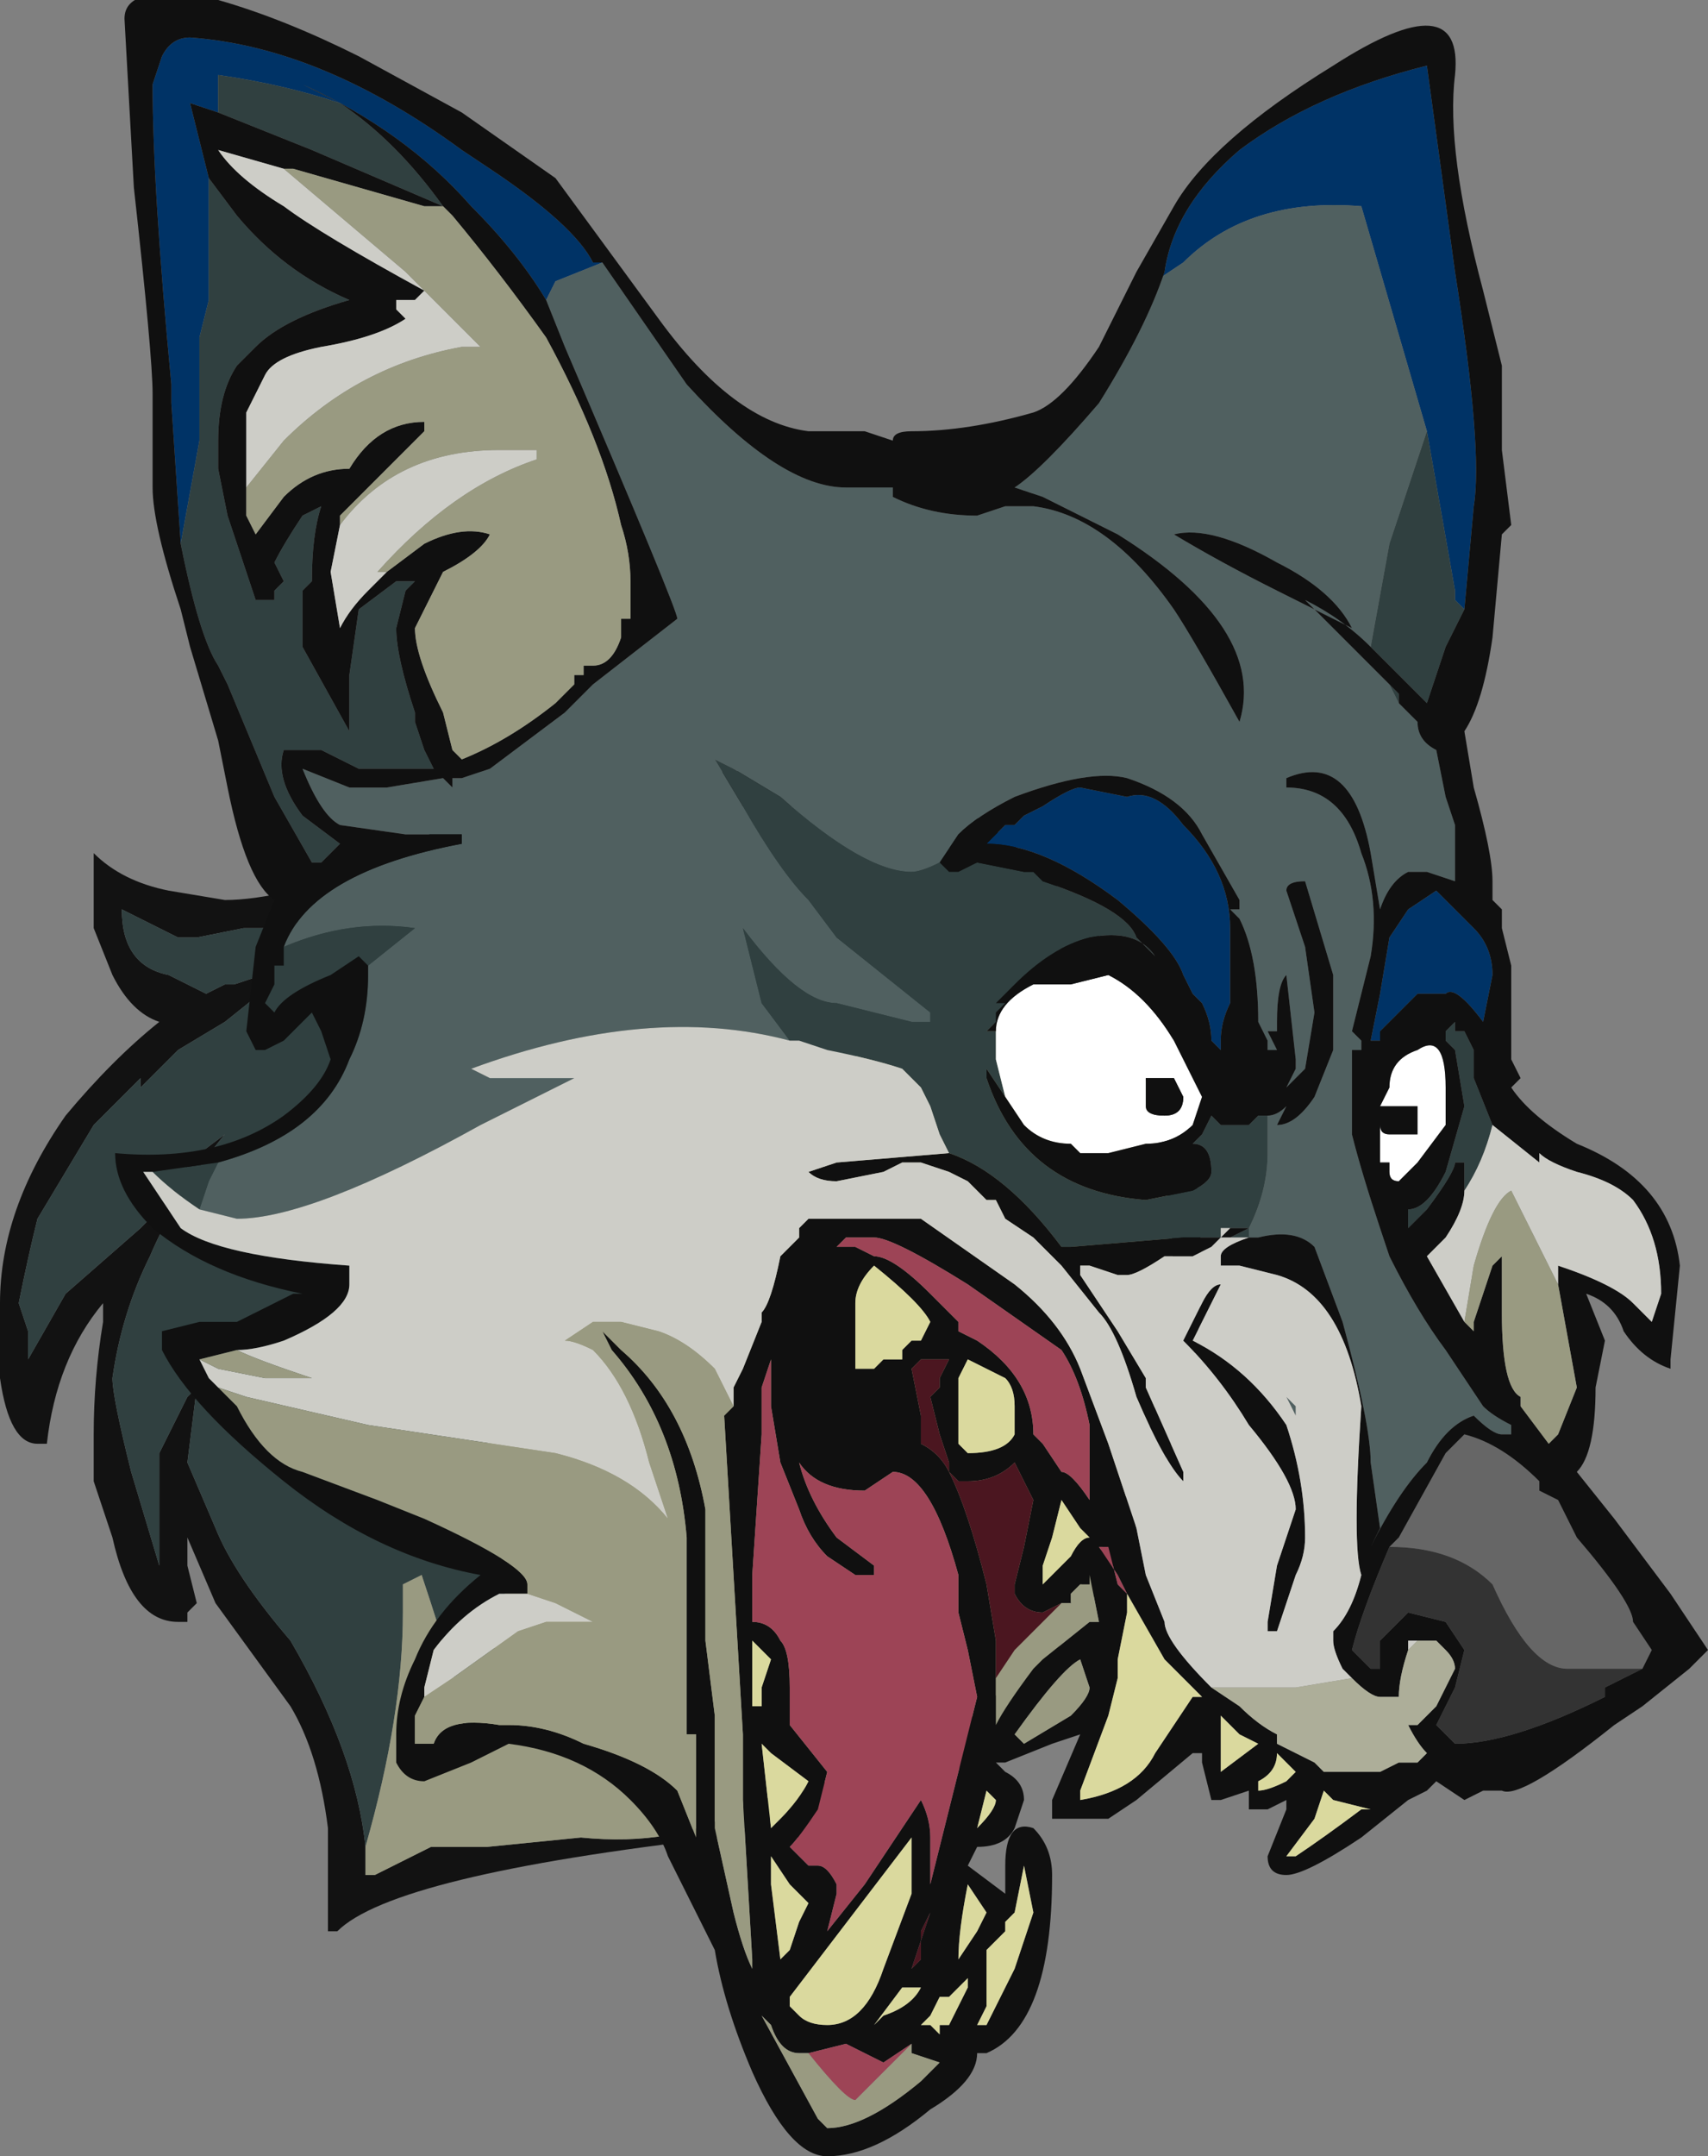 <?xml version="1.0" encoding="UTF-8" standalone="no"?>
<svg xmlns:ffdec="https://www.free-decompiler.com/flash" xmlns:xlink="http://www.w3.org/1999/xlink" ffdec:objectType="frame" height="80.5px" width="63.8px" xmlns="http://www.w3.org/2000/svg">
  <rect width="100%" height="100%" fill="#808080" stroke="none"/>
  <g transform="matrix(1.0, 0.0, 0.0, 1.0, 32.6, 32.0)">
    <use ffdec:characterId="1645" height="43.4" transform="matrix(1.0, 0.0, 0.0, 1.0, -32.6, -3.3)" width="44.8" xlink:href="#sprite0"/>
    <use ffdec:characterId="1660" height="80.5" transform="matrix(1.0, 0.0, 0.0, 1.0, -28.3, -32.0)" width="59.5" xlink:href="#sprite1"/>
  </g>
  <defs>
    <g id="sprite0" transform="matrix(1.0, 0.0, 0.0, 1.0, 26.6, 47.6)">
      <use ffdec:characterId="1644" height="6.2" transform="matrix(7.0, 0.0, 0.0, 7.0, -26.6, -47.6)" width="6.4" xlink:href="#shape0"/>
    </g>
    <g id="shape0" transform="matrix(1.0, 0.0, 0.0, 1.0, 3.8, 6.8)">
      <path d="M2.15 -5.45 L1.85 -5.85 1.75 -6.0 Q1.2 -6.6 0.3 -6.6 -0.15 -6.6 -0.5 -6.5 L-0.85 -6.4 -1.15 -6.4 -1.4 -6.25 Q-1.95 -6.0 -2.4 -5.95 L-2.5 -5.95 -2.75 -5.9 -2.85 -5.9 -3.15 -6.05 Q-3.15 -5.75 -2.9 -5.7 L-2.7 -5.6 -2.6 -5.65 -2.55 -5.65 -2.4 -5.7 -2.45 -5.65 -2.35 -5.65 -2.6 -5.45 -2.85 -5.3 -3.05 -5.1 -3.05 -5.15 -3.3 -4.9 -3.6 -4.4 Q-3.65 -4.2 -3.7 -3.95 L-3.65 -3.8 -3.65 -3.65 -3.45 -4.0 -3.05 -4.35 Q-2.85 -4.55 -2.8 -4.7 L-2.6 -4.85 Q-2.85 -4.55 -3.0 -4.2 -3.15 -3.9 -3.2 -3.55 -3.2 -3.45 -3.1 -3.05 L-2.95 -2.55 -2.95 -3.15 -2.8 -3.45 -2.75 -3.5 -2.8 -3.1 -2.65 -2.75 Q-2.55 -2.5 -2.25 -2.15 -1.9 -1.55 -1.85 -1.05 L-1.85 -0.9 -1.8 -0.9 -1.5 -1.05 -1.2 -1.05 -0.7 -1.1 Q-0.2 -1.05 0.15 -1.25 L0.2 -1.3 Q0.85 -1.35 1.35 -2.0 L1.2 -1.75 1.1 -1.6 0.9 -1.5 0.75 -1.3 Q0.85 -1.35 1.0 -1.4 L1.2 -1.6 Q1.7 -1.95 2.0 -2.5 2.35 -3.1 2.45 -3.85 2.5 -4.4 2.3 -5.2 L2.2 -5.4 2.15 -5.45 M2.25 -5.65 L2.45 -5.4 Q2.65 -4.5 2.6 -3.85 2.5 -2.95 1.8 -2.05 1.15 -1.1 0.55 -1.1 0.45 -1.1 0.4 -1.1 L0.55 -1.3 0.05 -1.1 Q-1.7 -0.9 -2.0 -0.6 L-2.05 -0.6 -2.05 -1.15 Q-2.1 -1.55 -2.25 -1.8 L-2.65 -2.35 -2.8 -2.7 -2.8 -2.55 -2.75 -2.35 -2.8 -2.3 -2.8 -2.25 -2.85 -2.25 Q-3.1 -2.25 -3.2 -2.7 L-3.3 -3.0 -3.3 -3.25 Q-3.3 -3.55 -3.25 -3.85 L-3.25 -3.95 Q-3.5 -3.65 -3.55 -3.2 L-3.6 -3.2 Q-3.75 -3.2 -3.8 -3.55 L-3.8 -3.95 Q-3.8 -4.45 -3.45 -4.95 -3.2 -5.25 -2.95 -5.45 -3.1 -5.5 -3.2 -5.7 L-3.3 -5.95 -3.3 -6.35 Q-3.15 -6.2 -2.9 -6.15 L-2.6 -6.1 Q-2.3 -6.1 -1.75 -6.3 L-1.35 -6.55 Q-0.55 -6.8 0.65 -6.8 L0.85 -6.75 1.4 -6.55 Q1.85 -6.25 2.25 -5.65" fill="#121212" fill-rule="evenodd" stroke="none"/>
      <path d="M-1.85 -1.05 Q-1.9 -1.55 -2.25 -2.15 -2.55 -2.5 -2.65 -2.75 L-2.8 -3.1 -2.75 -3.5 -2.8 -3.45 -2.95 -3.15 -2.95 -2.55 -3.1 -3.05 Q-3.2 -3.45 -3.2 -3.55 -3.15 -3.9 -3.0 -4.2 -2.85 -4.55 -2.6 -4.85 L-2.8 -4.7 Q-2.85 -4.55 -3.05 -4.35 L-3.45 -4.0 -3.65 -3.65 -3.65 -3.8 -3.7 -3.95 Q-3.65 -4.2 -3.6 -4.4 L-3.3 -4.9 -3.05 -5.15 -3.05 -5.1 -2.85 -5.3 -2.6 -5.45 -2.35 -5.65 -2.45 -5.65 -2.4 -5.7 -2.55 -5.65 -2.6 -5.65 -2.7 -5.6 -2.9 -5.7 Q-3.15 -5.75 -3.15 -6.05 L-2.85 -5.9 -2.75 -5.9 -2.5 -5.95 -2.4 -5.95 Q-1.95 -6.0 -1.4 -6.25 L-1.15 -6.4 -0.85 -6.4 -0.5 -6.5 Q-0.15 -6.6 0.3 -6.6 1.2 -6.6 1.75 -6.0 L1.85 -5.85 2.15 -5.45 1.6 -5.45 Q0.45 -5.35 -0.45 -4.5 -1.2 -3.7 -1.2 -3.1 L-1.15 -2.75 -1.1 -2.45 Q-1.15 -2.05 -1.3 -1.65 L-1.3 -1.65 Q-1.35 -1.9 -1.55 -2.5 L-1.65 -2.45 -1.65 -2.3 Q-1.65 -1.75 -1.85 -1.05" fill="#304040" fill-rule="evenodd" stroke="none"/>
      <path d="M-1.85 -1.05 Q-1.65 -1.75 -1.65 -2.3 L-1.65 -2.45 -1.55 -2.5 Q-1.35 -1.9 -1.3 -1.65 L-1.3 -1.65 Q-1.15 -2.05 -1.1 -2.45 L-1.15 -2.75 -1.2 -3.1 Q-1.2 -3.7 -0.45 -4.5 0.45 -5.35 1.6 -5.45 L2.15 -5.45 2.2 -5.4 2.3 -5.2 Q2.5 -4.4 2.45 -3.85 2.35 -3.1 2.0 -2.5 1.7 -1.95 1.2 -1.6 L1.0 -1.4 Q0.85 -1.35 0.75 -1.3 L0.9 -1.5 1.1 -1.6 1.2 -1.75 1.35 -2.0 Q0.85 -1.35 0.2 -1.3 L0.15 -1.25 Q-0.2 -1.05 -0.7 -1.1 L-1.2 -1.05 -1.5 -1.05 -1.8 -0.9 -1.85 -0.9 -1.85 -1.05" fill="#999a81" fill-rule="evenodd" stroke="none"/>
    </g>
    <g id="sprite1" transform="matrix(1.0, 0.0, 0.0, 1.0, 31.15, 68.95)">
      <use ffdec:characterId="1659" height="11.5" transform="matrix(7.0, 0.0, 0.0, 7.0, -31.15, -68.95)" width="8.5" xlink:href="#shape1"/>
    </g>
    <g id="shape1" transform="matrix(1.0, 0.0, 0.0, 1.0, 4.45, 9.85)">
      <path d="M1.15 -8.4 Q1.2 -8.75 1.55 -9.05 1.95 -9.35 2.55 -9.5 L2.7 -8.4 Q2.85 -7.45 2.8 -7.15 L2.75 -6.6 2.7 -6.65 2.7 -6.7 2.55 -7.55 2.2 -8.75 Q1.6 -8.8 1.25 -8.45 L1.1 -8.35 1.15 -8.4 M-2.15 -8.25 Q-2.3 -8.5 -2.55 -8.75 -2.9 -9.15 -3.45 -9.4 L-3.25 -9.3 Q-3.55 -9.4 -3.9 -9.45 L-3.9 -9.25 -4.05 -9.3 Q-4.0 -9.1 -3.95 -8.9 L-3.95 -8.25 -4.0 -8.05 -4.0 -7.5 -4.1 -6.95 -4.15 -7.7 -4.15 -7.8 Q-4.25 -8.85 -4.25 -9.4 L-4.2 -9.55 Q-4.15 -9.65 -4.05 -9.65 -3.35 -9.6 -2.6 -9.05 L-2.45 -8.95 Q-2.0 -8.65 -1.9 -8.45 L-1.85 -8.45 -2.1 -8.35 -2.15 -8.25 M0.3 -5.45 L0.35 -5.45 0.4 -5.5 0.5 -5.55 Q0.65 -5.65 0.7 -5.65 L0.95 -5.6 Q1.1 -5.65 1.25 -5.45 1.5 -5.2 1.5 -4.9 L1.5 -4.5 Q1.45 -4.4 1.45 -4.3 L1.45 -4.25 1.4 -4.3 Q1.4 -4.4 1.35 -4.5 L1.3 -4.55 1.25 -4.65 Q1.2 -4.8 0.9 -5.05 0.5 -5.35 0.2 -5.35 L0.3 -5.45 M2.6 -5.1 L2.8 -4.9 Q2.9 -4.8 2.9 -4.65 L2.85 -4.4 Q2.7 -4.6 2.65 -4.55 L2.5 -4.55 2.3 -4.35 2.3 -4.3 2.25 -4.3 2.3 -4.55 2.35 -4.85 2.45 -5.0 2.6 -5.1 M-0.15 -4.75 L-0.15 -4.75" fill="#003366" fill-rule="evenodd" stroke="none"/>
      <path d="M1.15 -8.4 L1.1 -8.35 1.25 -8.45 Q1.6 -8.8 2.2 -8.75 L2.55 -7.55 2.35 -6.95 2.25 -6.4 Q2.1 -6.55 1.9 -6.65 L2.2 -6.35 2.35 -6.2 2.4 -6.1 2.5 -6.0 Q2.5 -5.9 2.6 -5.85 L2.65 -5.6 2.7 -5.45 2.7 -5.15 2.55 -5.2 2.45 -5.2 Q2.35 -5.15 2.3 -5.0 L2.25 -5.3 Q2.15 -5.85 1.8 -5.7 L1.8 -5.65 Q2.1 -5.65 2.2 -5.3 2.3 -5.05 2.25 -4.75 L2.15 -4.35 2.2 -4.3 2.2 -4.25 2.15 -4.25 2.15 -3.8 Q2.2 -3.6 2.3 -3.3 L2.35 -3.15 Q2.5 -2.85 2.65 -2.65 L2.85 -2.35 Q2.9 -2.3 3.0 -2.25 L3.0 -2.2 Q3.05 -2.2 2.95 -2.2 2.9 -2.2 2.8 -2.3 2.65 -2.25 2.55 -2.05 2.4 -1.9 2.25 -1.6 L2.3 -1.7 2.25 -2.05 Q2.25 -2.25 2.1 -2.8 L1.95 -3.2 Q1.85 -3.3 1.65 -3.25 L1.6 -3.25 1.6 -3.3 Q1.7 -3.5 1.7 -3.7 L1.7 -3.9 Q1.75 -3.9 1.8 -3.95 L1.75 -3.85 Q1.85 -3.85 1.95 -4.0 L2.05 -4.25 2.05 -4.65 1.9 -5.15 Q1.8 -5.15 1.8 -5.1 L1.9 -4.8 1.95 -4.45 1.9 -4.15 1.8 -4.05 1.85 -4.15 1.85 -4.2 1.8 -4.65 Q1.75 -4.6 1.75 -4.4 L1.75 -4.35 1.7 -4.35 1.75 -4.25 1.7 -4.25 1.7 -4.3 1.65 -4.4 Q1.65 -4.75 1.55 -4.95 L1.5 -5.0 1.55 -5.0 1.55 -5.05 1.35 -5.4 Q1.25 -5.6 0.95 -5.7 0.75 -5.75 0.35 -5.6 0.15 -5.5 0.05 -5.4 L-0.05 -5.25 Q-0.15 -5.2 -0.2 -5.2 -0.45 -5.2 -0.9 -5.6 L-1.15 -5.75 -1.25 -5.8 -1.1 -5.55 Q-0.9 -5.2 -0.75 -5.05 L-0.6 -4.85 -0.1 -4.45 -0.1 -4.4 -0.2 -4.4 -0.6 -4.5 Q-0.8 -4.5 -1.1 -4.9 L-1.0 -4.5 -0.85 -4.3 Q-1.6 -4.5 -2.55 -4.15 L-2.45 -4.1 -2.0 -4.1 -2.5 -3.85 Q-3.4 -3.35 -3.8 -3.35 L-4.0 -3.4 -3.95 -3.55 -3.9 -3.65 Q-3.35 -3.8 -3.2 -4.2 -3.1 -4.4 -3.1 -4.65 L-3.1 -4.7 -2.85 -4.9 Q-3.2 -4.95 -3.55 -4.8 -3.4 -5.2 -2.6 -5.35 L-2.6 -5.4 -2.9 -5.4 -3.25 -5.45 Q-3.35 -5.5 -3.45 -5.75 L-3.2 -5.65 -3.0 -5.65 -2.7 -5.7 -2.65 -5.65 -2.65 -5.7 -2.6 -5.7 -2.45 -5.75 -2.05 -6.05 -1.9 -6.2 -1.45 -6.55 Q-1.45 -6.6 -2.05 -8.0 L-2.15 -8.25 -2.1 -8.35 -1.85 -8.45 -1.4 -7.8 Q-0.9 -7.25 -0.55 -7.25 L-0.3 -7.25 -0.3 -7.2 Q-0.1 -7.1 0.15 -7.1 L0.3 -7.15 0.45 -7.15 Q0.85 -7.1 1.2 -6.6 1.3 -6.45 1.55 -6.0 1.7 -6.5 0.9 -7.0 L0.5 -7.2 0.35 -7.25 Q0.5 -7.35 0.8 -7.7 1.05 -8.1 1.15 -8.4 M1.75 -6.7 L2.15 -6.5 Q2.05 -6.7 1.75 -6.85 1.4 -7.05 1.2 -7.0 1.45 -6.85 1.75 -6.7 M1.15 -3.15 L1.3 -3.15 1.4 -3.2 1.3 -3.15 1.15 -3.15 M1.85 -2.35 L1.85 -2.3 1.8 -2.4 1.85 -2.35 M-0.8 -5.25 L-0.8 -5.25" fill="#506060" fill-rule="evenodd" stroke="none"/>
      <path d="M2.55 -7.55 L2.7 -6.7 2.7 -6.65 2.75 -6.6 2.65 -6.4 2.55 -6.1 2.25 -6.4 2.35 -6.95 2.55 -7.55 M2.2 -6.35 L2.4 -6.15 2.4 -6.1 2.35 -6.2 2.2 -6.35 M-4.25 -3.6 L-3.9 -3.65 -3.95 -3.55 -4.0 -3.4 Q-4.15 -3.5 -4.25 -3.6 M-3.1 -4.7 L-3.15 -4.75 -3.3 -4.65 Q-3.55 -4.55 -3.6 -4.45 L-3.65 -4.5 -3.6 -4.6 -3.6 -4.7 -3.55 -4.7 -3.55 -4.8 Q-3.2 -4.95 -2.85 -4.9 L-3.1 -4.7 M-3.25 -9.3 Q-2.95 -9.1 -2.7 -8.75 L-3.4 -9.05 -3.9 -9.25 -3.9 -9.45 Q-3.55 -9.4 -3.25 -9.3 M-3.95 -8.9 L-3.8 -8.7 Q-3.55 -8.4 -3.2 -8.25 -3.55 -8.15 -3.7 -8.0 L-3.8 -7.9 Q-3.9 -7.75 -3.9 -7.5 L-3.9 -7.35 -3.85 -7.1 -3.7 -6.65 -3.6 -6.65 -3.6 -6.7 -3.55 -6.75 -3.6 -6.85 Q-3.55 -6.95 -3.45 -7.1 L-3.35 -7.15 Q-3.4 -7.0 -3.4 -6.75 L-3.45 -6.7 -3.45 -6.4 -3.2 -5.95 -3.2 -6.25 -3.15 -6.6 -2.95 -6.75 -2.85 -6.75 -2.9 -6.7 -2.95 -6.5 Q-2.95 -6.35 -2.85 -6.05 L-2.85 -6.0 -2.8 -5.85 -2.75 -5.75 -3.15 -5.75 -3.35 -5.85 -3.55 -5.85 Q-3.6 -5.7 -3.45 -5.5 L-3.25 -5.35 -3.35 -5.25 -3.4 -5.25 -3.6 -5.6 -3.85 -6.2 -3.9 -6.3 Q-4.0 -6.45 -4.1 -6.95 L-4.0 -7.5 -4.0 -8.05 -3.95 -8.25 -3.95 -8.9 M2.75 -3.5 L2.75 -3.65 2.7 -3.65 Q2.7 -3.6 2.55 -3.4 L2.45 -3.3 2.45 -3.4 Q2.55 -3.4 2.65 -3.6 L2.75 -3.95 2.7 -4.25 2.65 -4.3 2.65 -4.35 2.7 -4.4 2.7 -4.35 2.75 -4.35 2.8 -4.25 2.8 -4.1 2.9 -3.85 Q2.85 -3.65 2.75 -3.5 M1.7 -3.9 L1.7 -3.7 Q1.7 -3.5 1.6 -3.3 L1.6 -3.25 1.5 -3.25 1.6 -3.3 1.5 -3.3 1.45 -3.3 1.45 -3.25 1.25 -3.25 0.65 -3.2 0.6 -3.2 Q0.3 -3.6 0.0 -3.7 L-0.05 -3.8 -0.1 -3.95 -0.15 -4.05 -0.25 -4.15 Q-0.4 -4.2 -0.65 -4.25 L-0.8 -4.3 -0.85 -4.3 -1.0 -4.5 -1.1 -4.9 Q-0.8 -4.5 -0.6 -4.5 L-0.2 -4.4 -0.1 -4.4 -0.1 -4.45 -0.6 -4.85 -0.75 -5.05 Q-0.9 -5.2 -1.1 -5.55 L-1.25 -5.8 -1.15 -5.75 -0.9 -5.6 Q-0.45 -5.2 -0.2 -5.2 -0.15 -5.2 -0.05 -5.25 L0.0 -5.2 0.05 -5.2 0.15 -5.25 0.4 -5.2 0.45 -5.2 0.5 -5.15 Q0.95 -5.0 1.0 -4.85 L1.1 -4.75 Q1.0 -4.9 0.75 -4.85 0.55 -4.8 0.35 -4.6 L0.35 -4.6 0.25 -4.5 0.3 -4.5 0.25 -4.45 0.25 -4.4 0.2 -4.35 0.25 -4.35 0.25 -4.2 0.3 -4.0 0.2 -4.15 0.2 -4.1 Q0.4 -3.5 1.05 -3.45 L1.3 -3.5 Q1.4 -3.55 1.4 -3.6 1.4 -3.75 1.3 -3.75 L1.35 -3.8 1.4 -3.9 1.45 -3.85 1.6 -3.85 1.65 -3.9 1.7 -3.9 M-0.4 -4.85 L-0.4 -4.85 M-0.15 -4.75 L-0.15 -4.75 M-0.8 -5.25 L-0.8 -5.25" fill="#304040" fill-rule="evenodd" stroke="none"/>
      <path d="M0.25 -4.35 Q0.25 -4.5 0.45 -4.6 L0.65 -4.6 0.85 -4.65 Q1.05 -4.55 1.2 -4.3 L1.35 -4.0 1.3 -3.85 Q1.2 -3.75 1.05 -3.75 L0.85 -3.7 0.7 -3.7 0.65 -3.75 Q0.5 -3.75 0.4 -3.85 L0.3 -4.0 0.25 -4.2 0.25 -4.35 M1.25 -4.0 L1.2 -4.1 1.05 -4.1 1.05 -3.95 Q1.05 -3.9 1.15 -3.9 1.25 -3.9 1.25 -4.0 M2.5 -4.25 Q2.65 -4.35 2.65 -4.05 L2.65 -3.85 2.5 -3.65 2.4 -3.55 Q2.35 -3.55 2.35 -3.6 L2.35 -3.65 2.3 -3.65 2.3 -3.95 2.35 -4.05 Q2.35 -4.2 2.5 -4.25 M2.5 -3.9 L2.5 -3.95 2.3 -3.95 2.3 -3.85 Q2.3 -3.8 2.35 -3.8 L2.5 -3.8 2.5 -3.9" fill="#ffffff" fill-rule="evenodd" stroke="none"/>
      <path d="M2.35 -1.6 L2.4 -1.65 2.65 -2.1 2.75 -2.2 Q2.95 -2.15 3.15 -1.95 L3.15 -1.9 3.25 -1.85 3.35 -1.65 Q3.65 -1.3 3.65 -1.2 L3.75 -1.05 3.7 -0.95 3.3 -0.95 Q3.1 -0.95 2.9 -1.4 2.7 -1.6 2.35 -1.6" fill="#666666" fill-rule="evenodd" stroke="none"/>
      <path d="M2.35 -1.6 Q2.7 -1.6 2.9 -1.4 3.1 -0.95 3.3 -0.95 L3.7 -0.95 3.5 -0.85 3.5 -0.8 Q3.0 -0.55 2.7 -0.55 L2.6 -0.65 2.7 -0.85 2.75 -1.05 2.65 -1.2 2.45 -1.25 Q2.35 -1.15 2.3 -1.1 L2.3 -0.95 2.25 -0.95 2.15 -1.05 Q2.2 -1.25 2.35 -1.6" fill="#333333" fill-rule="evenodd" stroke="none"/>
      <path d="M2.75 -6.6 L2.8 -7.15 Q2.85 -7.45 2.7 -8.4 L2.55 -9.5 Q1.95 -9.35 1.55 -9.05 1.2 -8.75 1.15 -8.4 1.05 -8.1 0.8 -7.7 0.5 -7.35 0.35 -7.25 L0.5 -7.2 0.9 -7.0 Q1.7 -6.5 1.55 -6.0 1.3 -6.45 1.2 -6.6 0.85 -7.1 0.45 -7.15 L0.3 -7.15 0.15 -7.1 Q-0.1 -7.1 -0.3 -7.2 L-0.3 -7.25 -0.55 -7.25 Q-0.9 -7.25 -1.4 -7.8 L-1.85 -8.45 -1.9 -8.45 Q-2.0 -8.65 -2.45 -8.95 L-2.6 -9.05 Q-3.35 -9.6 -4.05 -9.65 -4.15 -9.65 -4.2 -9.55 L-4.25 -9.4 Q-4.25 -8.85 -4.15 -7.8 L-4.15 -7.7 -4.1 -6.95 Q-4.0 -6.45 -3.9 -6.3 L-3.85 -6.2 -3.6 -5.6 -3.4 -5.25 -3.35 -5.25 -3.25 -5.35 -3.45 -5.5 Q-3.6 -5.7 -3.55 -5.85 L-3.35 -5.85 -3.15 -5.75 -2.75 -5.75 -2.8 -5.85 -2.85 -6.0 -2.85 -6.05 Q-2.95 -6.35 -2.95 -6.5 L-2.9 -6.7 -2.85 -6.75 -2.95 -6.75 -3.15 -6.6 -3.2 -6.25 -3.2 -5.95 -3.45 -6.4 -3.45 -6.7 -3.4 -6.75 Q-3.4 -7.0 -3.35 -7.15 L-3.45 -7.1 Q-3.55 -6.95 -3.6 -6.85 L-3.55 -6.75 -3.6 -6.7 -3.6 -6.65 -3.7 -6.65 -3.85 -7.1 -3.9 -7.35 -3.9 -7.5 Q-3.9 -7.75 -3.8 -7.9 L-3.7 -8.0 Q-3.55 -8.15 -3.2 -8.25 -3.55 -8.4 -3.8 -8.7 L-3.95 -8.9 Q-4.0 -9.1 -4.05 -9.3 L-3.9 -9.25 -3.4 -9.05 -2.7 -8.75 Q-2.95 -9.1 -3.25 -9.3 L-3.45 -9.4 Q-2.9 -9.15 -2.55 -8.75 -2.3 -8.5 -2.15 -8.25 L-2.05 -8.0 Q-1.45 -6.6 -1.45 -6.55 L-1.9 -6.2 -2.05 -6.05 -2.45 -5.75 -2.6 -5.7 -2.65 -5.7 -2.65 -5.65 -2.7 -5.7 -3.0 -5.65 -3.2 -5.65 -3.45 -5.75 Q-3.35 -5.5 -3.25 -5.45 L-2.9 -5.4 -2.6 -5.4 -2.6 -5.35 Q-3.4 -5.2 -3.55 -4.8 L-3.55 -4.7 -3.6 -4.7 -3.6 -4.6 -3.65 -4.5 -3.6 -4.45 Q-3.55 -4.55 -3.3 -4.65 L-3.15 -4.75 -3.1 -4.7 -3.1 -4.65 Q-3.1 -4.4 -3.2 -4.2 -3.35 -3.8 -3.9 -3.65 L-4.25 -3.6 -4.3 -3.6 -4.1 -3.3 Q-3.9 -3.15 -3.2 -3.1 L-3.2 -3.0 Q-3.2 -2.85 -3.55 -2.7 -3.7 -2.65 -3.8 -2.65 L-4.0 -2.6 -3.95 -2.5 -3.9 -2.45 -3.8 -2.35 Q-3.65 -2.05 -3.45 -2.0 L-3.05 -1.85 -2.8 -1.75 Q-2.25 -1.5 -2.25 -1.4 L-2.25 -1.35 -2.3 -1.35 -2.4 -1.35 Q-2.6 -1.25 -2.75 -1.05 L-2.8 -0.85 -2.8 -0.8 -2.85 -0.7 -2.85 -0.55 -2.75 -0.55 Q-2.7 -0.7 -2.4 -0.65 L-2.35 -0.65 Q-2.15 -0.65 -1.95 -0.55 -1.6 -0.45 -1.45 -0.3 L-1.35 -0.05 -1.35 -0.6 -1.4 -0.6 -1.4 -1.65 Q-1.45 -2.25 -1.8 -2.65 L-1.85 -2.75 -1.75 -2.65 Q-1.4 -2.35 -1.3 -1.8 L-1.3 -1.1 -1.25 -0.7 -1.25 -0.1 -1.15 0.35 Q-1.1 0.55 -1.05 0.65 L-1.05 0.6 -1.1 -0.25 -1.1 -0.6 -1.2 -2.3 -1.15 -2.35 -1.15 -2.45 -1.1 -2.55 -1.0 -2.8 -1.0 -2.85 Q-0.95 -2.9 -0.9 -3.15 L-0.8 -3.25 -0.8 -3.3 -0.75 -3.35 -0.15 -3.35 0.35 -3.0 Q0.6 -2.8 0.7 -2.55 L0.85 -2.15 1.0 -1.7 1.05 -1.45 1.15 -1.2 Q1.15 -1.1 1.4 -0.85 L1.55 -0.75 Q1.65 -0.65 1.75 -0.6 L1.75 -0.55 1.95 -0.45 2.0 -0.4 2.3 -0.4 2.4 -0.45 2.5 -0.45 2.55 -0.5 Q2.5 -0.55 2.45 -0.65 L2.5 -0.65 2.6 -0.75 2.7 -0.95 Q2.7 -1.0 2.65 -1.05 L2.6 -1.1 2.5 -1.1 2.45 -1.1 2.45 -1.05 Q2.4 -0.9 2.4 -0.8 L2.3 -0.8 Q2.25 -0.8 2.15 -0.9 L2.1 -0.95 Q2.05 -1.05 2.05 -1.1 L2.05 -1.15 Q2.15 -1.25 2.2 -1.45 2.15 -1.6 2.2 -2.35 2.1 -2.95 1.75 -3.05 L1.55 -3.1 1.45 -3.1 1.45 -3.15 Q1.45 -3.2 1.6 -3.25 L1.65 -3.25 Q1.85 -3.3 1.95 -3.2 L2.1 -2.8 Q2.25 -2.25 2.25 -2.05 L2.3 -1.7 2.25 -1.6 Q2.4 -1.9 2.55 -2.05 2.65 -2.25 2.8 -2.3 2.9 -2.2 2.95 -2.2 3.05 -2.2 3.0 -2.2 L3.0 -2.25 Q2.9 -2.3 2.85 -2.35 L2.65 -2.65 Q2.5 -2.85 2.35 -3.15 L2.3 -3.3 Q2.2 -3.6 2.15 -3.8 L2.15 -4.25 2.2 -4.25 2.2 -4.3 2.15 -4.35 2.25 -4.75 Q2.3 -5.05 2.2 -5.3 2.1 -5.65 1.8 -5.65 L1.8 -5.7 Q2.15 -5.85 2.25 -5.3 L2.3 -5.0 Q2.35 -5.15 2.45 -5.2 L2.55 -5.2 2.7 -5.15 2.7 -5.45 2.65 -5.6 2.6 -5.85 Q2.5 -5.9 2.5 -6.0 L2.4 -6.1 2.4 -6.15 2.2 -6.35 1.9 -6.65 Q2.1 -6.55 2.25 -6.4 L2.55 -6.1 2.65 -6.4 2.75 -6.6 M2.7 -9.45 Q2.65 -9.05 2.85 -8.3 L2.95 -7.9 2.95 -7.45 3.0 -7.05 2.95 -7.0 2.9 -6.45 Q2.85 -6.1 2.75 -5.95 L2.8 -5.65 Q2.9 -5.3 2.9 -5.15 L2.9 -5.05 2.95 -5.0 2.95 -4.9 3.0 -4.7 3.0 -4.2 3.05 -4.1 3.0 -4.05 Q3.1 -3.9 3.35 -3.75 3.85 -3.55 3.9 -3.1 L3.85 -2.6 3.85 -2.55 Q3.7 -2.6 3.6 -2.75 3.55 -2.9 3.4 -2.95 L3.5 -2.7 3.45 -2.45 Q3.45 -2.1 3.35 -2.0 L3.55 -1.75 3.85 -1.35 4.05 -1.05 3.95 -0.95 3.7 -0.75 3.55 -0.65 Q3.05 -0.25 2.95 -0.3 L2.85 -0.3 2.75 -0.25 2.6 -0.35 2.55 -0.3 2.45 -0.25 2.2 -0.05 Q1.9 0.15 1.8 0.15 1.7 0.15 1.7 0.05 L1.8 -0.2 1.8 -0.25 1.7 -0.2 1.6 -0.2 1.6 -0.3 1.45 -0.25 1.4 -0.25 1.35 -0.45 1.35 -0.5 1.3 -0.5 1.0 -0.25 0.85 -0.15 0.55 -0.15 0.55 -0.25 0.7 -0.6 0.55 -0.55 0.3 -0.45 0.25 -0.45 0.3 -0.4 Q0.4 -0.35 0.4 -0.25 L0.35 -0.1 Q0.3 0.0 0.15 0.0 L0.1 0.1 0.3 0.25 0.3 0.1 Q0.3 -0.15 0.45 -0.1 0.55 0.0 0.55 0.15 0.55 0.95 0.2 1.1 L0.15 1.1 Q0.15 1.25 -0.1 1.4 -0.4 1.65 -0.65 1.65 -0.85 1.65 -1.05 1.2 -1.2 0.85 -1.25 0.55 L-1.5 0.05 Q-1.55 -0.1 -1.7 -0.25 -1.95 -0.5 -2.35 -0.55 L-2.55 -0.45 -2.8 -0.35 Q-2.9 -0.35 -2.95 -0.45 L-2.95 -0.6 Q-2.95 -0.8 -2.85 -1.0 -2.75 -1.25 -2.5 -1.45 -3.05 -1.55 -3.55 -1.95 -4.05 -2.35 -4.2 -2.65 L-4.2 -2.75 -4.0 -2.8 -3.8 -2.8 Q-3.7 -2.85 -3.5 -2.95 L-3.45 -2.95 Q-3.95 -3.05 -4.25 -3.3 -4.45 -3.5 -4.45 -3.7 -3.9 -3.65 -3.55 -3.9 -3.35 -4.05 -3.3 -4.2 L-3.35 -4.35 -3.4 -4.45 -3.55 -4.3 -3.65 -4.25 -3.7 -4.25 -3.75 -4.35 -3.7 -4.8 -3.6 -5.05 Q-3.75 -5.15 -3.85 -5.65 L-3.9 -5.9 -4.05 -6.4 -4.1 -6.6 Q-4.25 -7.05 -4.25 -7.25 L-4.25 -7.75 Q-4.25 -7.95 -4.35 -8.85 L-4.4 -9.75 Q-4.4 -9.95 -3.9 -9.85 -3.55 -9.75 -3.15 -9.55 L-2.6 -9.25 -2.1 -8.9 -1.55 -8.15 Q-1.15 -7.6 -0.75 -7.55 L-0.45 -7.55 -0.3 -7.5 Q-0.3 -7.55 -0.2 -7.55 0.1 -7.55 0.45 -7.65 0.6 -7.7 0.8 -8.0 L1.0 -8.4 1.2 -8.75 Q1.4 -9.1 2.05 -9.5 2.75 -9.95 2.7 -9.45 M0.6 -7.8 L0.6 -7.8 M3.25 -3.0 L3.25 -3.1 Q3.55 -3.0 3.65 -2.9 L3.75 -2.8 3.8 -2.95 Q3.8 -3.25 3.65 -3.45 3.55 -3.55 3.35 -3.6 3.2 -3.65 3.15 -3.7 L3.15 -3.65 2.9 -3.85 2.8 -4.1 2.8 -4.25 2.75 -4.35 2.7 -4.35 2.7 -4.4 2.65 -4.35 2.65 -4.3 2.7 -4.25 2.75 -3.95 2.65 -3.6 Q2.55 -3.4 2.45 -3.4 L2.45 -3.3 2.55 -3.4 Q2.7 -3.6 2.7 -3.65 L2.75 -3.65 2.75 -3.5 Q2.75 -3.4 2.65 -3.25 L2.55 -3.15 2.75 -2.8 2.8 -2.75 2.8 -2.8 2.9 -3.1 2.95 -3.15 2.95 -2.85 Q2.95 -2.45 3.05 -2.4 L3.05 -2.35 3.2 -2.15 3.25 -2.2 3.35 -2.45 3.25 -3.0 M1.75 -6.7 Q1.45 -6.85 1.2 -7.0 1.4 -7.05 1.75 -6.85 2.05 -6.7 2.15 -6.5 L1.75 -6.7 M0.3 -5.45 L0.2 -5.35 Q0.5 -5.35 0.9 -5.05 1.2 -4.8 1.25 -4.65 L1.3 -4.55 1.35 -4.5 Q1.4 -4.4 1.4 -4.3 L1.45 -4.25 1.45 -4.3 Q1.45 -4.4 1.5 -4.5 L1.5 -4.9 Q1.5 -5.2 1.25 -5.45 1.1 -5.65 0.95 -5.6 L0.7 -5.65 Q0.65 -5.65 0.5 -5.55 L0.4 -5.5 0.35 -5.45 0.3 -5.45 M-0.05 -5.25 L0.05 -5.4 Q0.15 -5.5 0.35 -5.6 0.75 -5.75 0.95 -5.7 1.25 -5.6 1.35 -5.4 L1.55 -5.05 1.55 -5.0 1.5 -5.0 1.55 -4.95 Q1.65 -4.75 1.65 -4.4 L1.7 -4.3 1.7 -4.25 1.75 -4.25 1.7 -4.35 1.75 -4.35 1.75 -4.4 Q1.75 -4.6 1.8 -4.65 L1.85 -4.2 1.85 -4.15 1.8 -4.05 1.9 -4.15 1.95 -4.45 1.9 -4.8 1.8 -5.1 Q1.8 -5.15 1.9 -5.15 L2.05 -4.65 2.05 -4.25 1.95 -4.0 Q1.85 -3.85 1.75 -3.85 L1.8 -3.95 Q1.75 -3.9 1.7 -3.9 L1.65 -3.9 1.6 -3.85 1.45 -3.85 1.4 -3.9 1.35 -3.8 1.3 -3.75 Q1.4 -3.75 1.4 -3.6 1.4 -3.55 1.3 -3.5 L1.05 -3.45 Q0.4 -3.5 0.2 -4.1 L0.2 -4.15 0.3 -4.0 0.4 -3.85 Q0.5 -3.75 0.65 -3.75 L0.7 -3.7 0.85 -3.7 1.05 -3.75 Q1.2 -3.75 1.3 -3.85 L1.35 -4.0 1.2 -4.3 Q1.05 -4.55 0.85 -4.65 L0.65 -4.6 0.45 -4.6 Q0.25 -4.5 0.25 -4.35 L0.2 -4.35 0.25 -4.4 0.25 -4.45 0.3 -4.5 0.25 -4.5 0.35 -4.6 0.35 -4.6 Q0.55 -4.8 0.75 -4.85 1.0 -4.9 1.1 -4.75 L1.0 -4.85 Q0.95 -5.0 0.5 -5.15 L0.45 -5.2 0.4 -5.2 0.15 -5.25 0.05 -5.2 0.0 -5.2 -0.05 -5.25 M1.15 -3.15 Q1.0 -3.05 0.95 -3.05 L0.9 -3.05 0.75 -3.1 0.7 -3.1 0.7 -3.05 0.9 -2.75 1.05 -2.5 1.05 -2.45 1.25 -2.0 1.25 -1.95 Q1.15 -2.05 1.0 -2.4 0.9 -2.75 0.8 -2.85 L0.6 -3.1 0.45 -3.25 0.3 -3.35 0.25 -3.45 0.2 -3.45 0.1 -3.55 0.0 -3.6 -0.15 -3.65 -0.25 -3.65 -0.35 -3.6 -0.6 -3.55 Q-0.7 -3.55 -0.75 -3.6 L-0.6 -3.65 0.0 -3.7 Q0.3 -3.6 0.6 -3.2 L0.65 -3.2 1.25 -3.25 1.45 -3.25 1.4 -3.2 1.3 -3.15 1.15 -3.15 M1.5 -3.25 L1.45 -3.25 1.5 -3.3 1.6 -3.3 1.5 -3.25 M1.25 -4.0 Q1.25 -3.9 1.15 -3.9 1.05 -3.9 1.05 -3.95 L1.05 -4.1 1.2 -4.1 1.25 -4.0 M2.6 -5.1 L2.45 -5.0 2.35 -4.85 2.3 -4.55 2.25 -4.3 2.3 -4.3 2.3 -4.35 2.5 -4.55 2.65 -4.55 Q2.7 -4.6 2.85 -4.4 L2.9 -4.65 Q2.9 -4.8 2.8 -4.9 L2.6 -5.1 M2.5 -4.25 Q2.35 -4.2 2.35 -4.05 L2.3 -3.95 2.3 -3.65 2.35 -3.65 2.35 -3.6 Q2.35 -3.55 2.4 -3.55 L2.5 -3.65 2.65 -3.85 2.65 -4.05 Q2.65 -4.35 2.5 -4.25 M2.5 -3.9 L2.5 -3.8 2.35 -3.8 Q2.3 -3.8 2.3 -3.85 L2.3 -3.95 2.5 -3.95 2.5 -3.9 M2.25 -3.8 L2.25 -3.8 M1.6 -2.25 Q1.45 -2.5 1.25 -2.7 L1.35 -2.9 Q1.4 -3.0 1.45 -3.0 L1.3 -2.7 Q1.6 -2.55 1.8 -2.25 1.9 -1.95 1.9 -1.65 1.9 -1.55 1.85 -1.45 L1.75 -1.15 1.7 -1.15 1.7 -1.2 1.75 -1.5 1.85 -1.8 Q1.85 -1.95 1.6 -2.25 M3.7 -0.95 L3.75 -1.05 3.65 -1.2 Q3.65 -1.3 3.35 -1.65 L3.25 -1.85 3.15 -1.9 3.15 -1.95 Q2.95 -2.15 2.75 -2.2 L2.65 -2.1 2.4 -1.65 2.35 -1.6 Q2.2 -1.25 2.15 -1.05 L2.25 -0.95 2.3 -0.95 2.3 -1.1 Q2.35 -1.15 2.45 -1.25 L2.65 -1.2 2.75 -1.05 2.7 -0.85 2.6 -0.65 2.7 -0.55 Q3.0 -0.55 3.5 -0.8 L3.5 -0.85 3.7 -0.95 M0.05 -2.75 L0.15 -2.7 Q0.45 -2.5 0.45 -2.2 L0.5 -2.15 0.6 -2.0 Q0.65 -2.0 0.75 -1.85 L0.75 -2.25 Q0.7 -2.5 0.6 -2.65 L0.1 -3.0 Q-0.3 -3.25 -0.4 -3.25 L-0.55 -3.25 -0.6 -3.2 -0.5 -3.2 -0.4 -3.15 Q-0.3 -3.15 -0.1 -2.95 L0.05 -2.8 0.05 -2.75 M0.05 -2.5 L0.05 -2.15 0.1 -2.1 Q0.3 -2.1 0.35 -2.2 L0.35 -2.35 Q0.35 -2.45 0.3 -2.5 L0.1 -2.6 0.05 -2.5 M0.6 -1.3 L0.5 -1.25 Q0.4 -1.25 0.35 -1.35 L0.35 -1.4 0.4 -1.6 0.45 -1.85 0.35 -2.05 Q0.25 -1.95 0.1 -1.95 L0.05 -1.95 0.0 -2.0 0.0 -2.05 -0.05 -2.2 -0.1 -2.4 -0.05 -2.45 -0.05 -2.5 0.0 -2.6 -0.15 -2.6 -0.2 -2.55 -0.15 -2.3 -0.15 -2.15 Q-0.05 -2.1 0.0 -2.0 0.1 -1.8 0.2 -1.4 L0.25 -1.1 0.25 -0.9 0.25 -0.65 Q0.3 -0.75 0.45 -0.95 L0.5 -1.0 0.75 -1.2 0.8 -1.2 0.75 -1.45 0.75 -1.4 0.7 -1.4 0.65 -1.35 0.65 -1.3 0.6 -1.3 M0.6 -1.85 L0.55 -1.65 0.5 -1.5 0.5 -1.4 0.65 -1.55 Q0.7 -1.65 0.75 -1.65 L0.7 -1.7 0.6 -1.85 M0.95 -1.35 L0.9 -1.4 0.85 -1.6 0.8 -1.6 0.9 -1.45 0.95 -1.35 0.95 -1.25 0.9 -1.0 0.9 -0.9 0.85 -0.7 0.7 -0.3 0.7 -0.25 Q1.0 -0.3 1.1 -0.5 L1.3 -0.8 1.35 -0.8 1.15 -1.0 0.95 -1.35 M0.05 -1.25 L0.05 -1.45 Q-0.1 -2.0 -0.3 -2.0 L-0.45 -1.9 Q-0.7 -1.9 -0.8 -2.05 -0.75 -1.85 -0.6 -1.65 L-0.4 -1.5 -0.4 -1.45 -0.5 -1.45 -0.65 -1.55 Q-0.75 -1.65 -0.8 -1.8 L-0.9 -2.05 -0.95 -2.35 -0.95 -2.6 -1.0 -2.45 -1.0 -2.2 -1.05 -1.45 -1.05 -1.2 Q-0.95 -1.2 -0.9 -1.1 -0.85 -1.05 -0.85 -0.85 L-0.85 -0.65 -0.65 -0.4 -0.7 -0.2 Q-0.8 -0.05 -0.85 0.0 L-0.75 0.1 -0.7 0.1 Q-0.65 0.1 -0.6 0.2 L-0.6 0.25 -0.65 0.45 -0.45 0.2 -0.15 -0.25 Q-0.1 -0.15 -0.1 -0.05 L-0.1 0.2 0.15 -0.8 0.1 -1.05 0.05 -1.25 M0.35 -0.6 L0.4 -0.55 0.65 -0.7 Q0.75 -0.8 0.75 -0.85 L0.7 -1.0 Q0.6 -0.95 0.35 -0.6 M0.2 -0.3 L0.15 -0.1 Q0.25 -0.2 0.25 -0.25 L0.2 -0.3 M1.55 -0.6 L1.45 -0.7 1.45 -0.4 1.65 -0.55 1.55 -0.6 M1.65 -0.3 Q1.7 -0.3 1.8 -0.35 L1.85 -0.4 1.75 -0.5 Q1.75 -0.4 1.65 -0.35 L1.65 -0.3 M2.0 -0.3 L1.95 -0.15 1.8 0.05 1.85 0.05 Q2.0 -0.05 2.2 -0.2 L2.25 -0.2 2.05 -0.25 2.0 -0.3 M0.4 0.1 L0.35 0.35 0.3 0.4 0.3 0.45 0.2 0.55 0.2 0.85 0.15 0.95 0.2 0.95 0.35 0.65 0.45 0.35 0.4 0.1 M0.2 0.35 L0.1 0.2 Q0.05 0.45 0.05 0.6 L0.15 0.45 0.2 0.35 M0.1 0.7 L0.0 0.8 -0.05 0.8 -0.1 0.9 -0.15 0.95 -0.1 0.95 -0.05 1.0 -0.05 0.95 0.0 0.95 0.1 0.75 0.1 0.7 M-3.5 -8.95 L-3.55 -8.95 -3.9 -9.05 Q-3.8 -8.9 -3.55 -8.75 -3.35 -8.6 -2.8 -8.3 L-2.85 -8.25 -2.95 -8.25 -2.95 -8.2 -2.9 -8.15 Q-3.05 -8.05 -3.35 -8.0 -3.6 -7.95 -3.65 -7.85 L-3.75 -7.65 -3.75 -7.25 -3.75 -7.1 -3.7 -7.0 -3.55 -7.2 Q-3.4 -7.35 -3.2 -7.35 -3.05 -7.6 -2.8 -7.6 L-2.8 -7.55 -3.25 -7.1 -3.25 -7.05 -3.3 -6.8 -3.25 -6.5 Q-3.2 -6.6 -3.1 -6.7 L-3.0 -6.8 -2.8 -6.95 Q-2.6 -7.05 -2.45 -7.0 -2.5 -6.9 -2.7 -6.8 L-2.85 -6.5 Q-2.85 -6.35 -2.7 -6.05 L-2.65 -5.85 -2.6 -5.8 Q-2.35 -5.9 -2.1 -6.1 L-2.0 -6.2 -2.0 -6.25 -1.95 -6.25 -1.95 -6.3 -1.9 -6.3 Q-1.8 -6.3 -1.75 -6.45 L-1.75 -6.55 -1.7 -6.55 -1.7 -6.75 Q-1.7 -6.9 -1.75 -7.05 -1.85 -7.5 -2.15 -8.05 -2.4 -8.4 -2.65 -8.7 L-2.7 -8.75 -2.8 -8.75 -3.5 -8.95 M-0.4 -4.85 L-0.4 -4.85 M-0.5 -2.9 L-0.5 -2.55 -0.4 -2.55 -0.35 -2.6 -0.25 -2.6 -0.25 -2.65 -0.2 -2.7 -0.15 -2.7 -0.1 -2.8 Q-0.15 -2.9 -0.4 -3.1 -0.5 -3.0 -0.5 -2.9 M-1.05 -1.1 L-1.05 -0.75 -1.0 -0.75 -1.0 -0.85 -0.95 -1.0 -1.05 -1.1 M-1.0 -0.55 L-0.95 -0.1 -0.9 -0.15 Q-0.8 -0.25 -0.75 -0.35 L-0.95 -0.5 -1.0 -0.55 M-0.2 -0.05 L-0.85 0.8 -0.85 0.85 -0.8 0.9 Q-0.75 0.95 -0.65 0.95 -0.45 0.95 -0.35 0.65 L-0.2 0.25 -0.2 -0.05 M-0.25 0.75 L-0.4 0.95 -0.35 0.9 Q-0.2 0.85 -0.15 0.75 L-0.25 0.75 M-0.15 0.6 L-0.15 0.45 -0.1 0.35 -0.2 0.65 -0.15 0.6 M-0.95 0.2 L-0.9 0.6 -0.85 0.55 -0.8 0.4 -0.75 0.3 -0.85 0.2 -0.95 0.05 -0.95 0.2 M-0.2 1.05 L-0.35 1.15 -0.55 1.05 -0.75 1.1 -0.8 1.1 Q-0.9 1.1 -0.95 0.95 L-1.0 0.9 -0.7 1.45 -0.65 1.5 Q-0.45 1.5 -0.15 1.25 L-0.05 1.15 -0.2 1.1 -0.2 1.05" fill="#101010" fill-rule="evenodd" stroke="none"/>
      <path d="M1.6 -3.25 Q1.45 -3.2 1.45 -3.15 L1.45 -3.1 1.55 -3.1 1.75 -3.05 Q2.1 -2.95 2.2 -2.35 2.15 -1.6 2.2 -1.45 2.15 -1.25 2.05 -1.15 L2.05 -1.1 Q2.05 -1.05 2.1 -0.95 L2.15 -0.9 1.85 -0.85 1.4 -0.85 Q1.15 -1.1 1.15 -1.2 L1.05 -1.45 1.0 -1.7 0.85 -2.15 0.7 -2.55 Q0.6 -2.8 0.35 -3.0 L-0.15 -3.35 -0.75 -3.35 -0.8 -3.3 -0.8 -3.25 -0.9 -3.15 Q-0.95 -2.9 -1.0 -2.85 L-1.0 -2.8 -1.1 -2.55 -1.15 -2.45 -1.15 -2.35 -1.25 -2.55 Q-1.4 -2.7 -1.55 -2.75 L-1.75 -2.8 -1.9 -2.8 -2.05 -2.7 Q-2.0 -2.7 -1.9 -2.65 -1.7 -2.45 -1.6 -2.05 L-1.5 -1.75 Q-1.7 -2.0 -2.1 -2.1 L-3.1 -2.25 -3.75 -2.4 -3.9 -2.45 -3.95 -2.5 -4.0 -2.6 -3.9 -2.55 -3.65 -2.5 -3.4 -2.5 Q-3.7 -2.6 -3.8 -2.65 -3.7 -2.65 -3.55 -2.7 -3.2 -2.85 -3.2 -3.0 L-3.2 -3.1 Q-3.9 -3.15 -4.1 -3.3 L-4.3 -3.6 -4.25 -3.6 Q-4.15 -3.5 -4.0 -3.4 L-3.8 -3.35 Q-3.4 -3.35 -2.5 -3.85 L-2.0 -4.1 -2.45 -4.1 -2.55 -4.15 Q-1.6 -4.5 -0.85 -4.3 L-0.8 -4.3 -0.65 -4.25 Q-0.4 -4.2 -0.25 -4.15 L-0.15 -4.05 -0.1 -3.95 -0.05 -3.8 0.0 -3.7 -0.6 -3.65 -0.75 -3.6 Q-0.7 -3.55 -0.6 -3.55 L-0.35 -3.6 -0.25 -3.65 -0.15 -3.65 0.0 -3.6 0.1 -3.55 0.2 -3.45 0.25 -3.45 0.3 -3.35 0.45 -3.25 0.6 -3.1 0.8 -2.85 Q0.9 -2.75 1.0 -2.4 1.15 -2.05 1.25 -1.95 L1.25 -2.0 1.05 -2.45 1.05 -2.5 0.9 -2.75 0.7 -3.05 0.7 -3.1 0.75 -3.1 0.9 -3.05 0.95 -3.05 Q1.0 -3.05 1.15 -3.15 L1.3 -3.15 1.4 -3.2 1.45 -3.25 1.5 -3.25 1.6 -3.25 M2.45 -1.05 L2.45 -1.1 2.5 -1.1 2.45 -1.05 M-2.8 -0.8 L-2.8 -0.85 -2.75 -1.05 Q-2.6 -1.25 -2.4 -1.35 L-2.3 -1.35 -2.25 -1.35 -2.1 -1.3 -1.9 -1.2 -2.15 -1.2 -2.3 -1.15 -2.65 -0.9 -2.8 -0.8 M2.9 -3.85 L3.15 -3.65 3.15 -3.7 Q3.2 -3.65 3.35 -3.6 3.55 -3.55 3.65 -3.45 3.8 -3.25 3.8 -2.95 L3.75 -2.8 3.65 -2.9 Q3.55 -3.0 3.25 -3.1 L3.25 -3.0 3.0 -3.5 Q2.9 -3.45 2.8 -3.1 L2.75 -2.8 2.55 -3.15 2.65 -3.25 Q2.75 -3.4 2.75 -3.5 2.85 -3.65 2.9 -3.85 M1.5 -3.3 L1.45 -3.25 1.45 -3.3 1.5 -3.3 M1.85 -2.35 L1.8 -2.4 1.85 -2.3 1.85 -2.35 M1.6 -2.25 Q1.85 -1.95 1.85 -1.8 L1.75 -1.5 1.7 -1.2 1.7 -1.15 1.75 -1.15 1.85 -1.45 Q1.9 -1.55 1.9 -1.65 1.9 -1.95 1.8 -2.25 1.6 -2.55 1.3 -2.7 L1.45 -3.0 Q1.4 -3.0 1.35 -2.9 L1.25 -2.7 Q1.45 -2.5 1.6 -2.25 M-3.5 -8.95 L-3.55 -8.95 -2.9 -8.4 -2.5 -8.0 -2.6 -8.0 Q-3.15 -7.9 -3.55 -7.5 L-3.75 -7.25 -3.75 -7.65 -3.65 -7.85 Q-3.6 -7.95 -3.35 -8.0 -3.05 -8.05 -2.9 -8.15 L-2.95 -8.2 -2.95 -8.25 -2.85 -8.25 -2.8 -8.3 Q-3.35 -8.6 -3.55 -8.75 -3.8 -8.9 -3.9 -9.05 L-3.55 -8.95 -3.5 -8.95 M-3.25 -7.05 Q-2.95 -7.45 -2.4 -7.45 L-2.2 -7.45 -2.2 -7.4 Q-2.65 -7.25 -3.05 -6.8 L-3.0 -6.8 -3.1 -6.7 Q-3.2 -6.6 -3.25 -6.5 L-3.3 -6.8 -3.25 -7.05" fill="#cdcdc7" fill-rule="evenodd" stroke="none"/>
      <path d="M-1.15 -2.35 L-1.2 -2.3 -1.1 -0.6 -1.1 -0.25 -1.05 0.6 -1.05 0.65 Q-1.1 0.55 -1.15 0.35 L-1.25 -0.1 -1.25 -0.7 -1.3 -1.1 -1.3 -1.8 Q-1.4 -2.35 -1.75 -2.65 L-1.85 -2.75 -1.8 -2.65 Q-1.45 -2.25 -1.4 -1.65 L-1.4 -0.6 -1.35 -0.6 -1.35 -0.05 -1.45 -0.3 Q-1.6 -0.45 -1.95 -0.55 -2.15 -0.65 -2.35 -0.65 L-2.4 -0.65 Q-2.7 -0.7 -2.75 -0.55 L-2.85 -0.55 -2.85 -0.7 -2.8 -0.8 -2.65 -0.9 -2.3 -1.15 -2.15 -1.2 -1.9 -1.2 -2.1 -1.3 -2.25 -1.35 -2.3 -1.35 -2.25 -1.35 -2.25 -1.4 Q-2.25 -1.5 -2.8 -1.75 L-3.05 -1.85 -3.45 -2.0 Q-3.65 -2.05 -3.8 -2.35 L-3.9 -2.45 -3.75 -2.4 -3.1 -2.25 -2.1 -2.1 Q-1.7 -2.0 -1.5 -1.75 L-1.6 -2.05 Q-1.7 -2.45 -1.9 -2.65 -2.0 -2.7 -2.05 -2.7 L-1.9 -2.8 -1.75 -2.8 -1.55 -2.75 Q-1.4 -2.7 -1.25 -2.55 L-1.15 -2.35 M-4.0 -2.6 L-3.8 -2.65 Q-3.7 -2.6 -3.4 -2.5 L-3.65 -2.5 -3.9 -2.55 -4.0 -2.6 M3.25 -3.0 L3.35 -2.45 3.25 -2.2 3.2 -2.15 3.05 -2.35 3.05 -2.4 Q2.95 -2.45 2.95 -2.85 L2.95 -3.15 2.9 -3.1 2.8 -2.8 2.8 -2.75 2.75 -2.8 2.8 -3.1 Q2.9 -3.45 3.0 -3.5 L3.25 -3.0 M0.25 -0.9 L0.35 -1.05 0.6 -1.3 0.65 -1.3 0.65 -1.35 0.7 -1.4 0.75 -1.4 0.75 -1.45 0.8 -1.2 0.75 -1.2 0.5 -1.0 0.45 -0.95 Q0.3 -0.75 0.25 -0.65 L0.25 -0.9 M0.35 -0.6 Q0.6 -0.95 0.7 -1.0 L0.75 -0.85 Q0.75 -0.8 0.65 -0.7 L0.4 -0.55 0.35 -0.6 M-3.75 -7.25 L-3.55 -7.5 Q-3.15 -7.9 -2.6 -8.0 L-2.5 -8.0 -2.9 -8.4 -3.55 -8.95 -3.5 -8.95 -2.8 -8.75 -2.7 -8.75 -2.65 -8.7 Q-2.4 -8.4 -2.15 -8.05 -1.85 -7.5 -1.75 -7.05 -1.7 -6.9 -1.7 -6.75 L-1.7 -6.55 -1.75 -6.55 -1.75 -6.45 Q-1.8 -6.3 -1.9 -6.3 L-1.95 -6.3 -1.95 -6.25 -2.0 -6.25 -2.0 -6.2 -2.1 -6.1 Q-2.35 -5.9 -2.6 -5.8 L-2.65 -5.85 -2.7 -6.05 Q-2.85 -6.35 -2.85 -6.5 L-2.7 -6.8 Q-2.5 -6.9 -2.45 -7.0 -2.6 -7.05 -2.8 -6.95 L-3.0 -6.8 -3.05 -6.8 Q-2.65 -7.25 -2.2 -7.4 L-2.2 -7.45 -2.4 -7.45 Q-2.95 -7.45 -3.25 -7.05 L-3.25 -7.1 -2.8 -7.55 -2.8 -7.6 Q-3.05 -7.6 -3.2 -7.35 -3.4 -7.35 -3.55 -7.2 L-3.7 -7.0 -3.75 -7.1 -3.75 -7.25 M-0.75 1.1 Q-0.55 1.35 -0.5 1.35 L-0.2 1.05 -0.2 1.1 -0.05 1.15 -0.15 1.25 Q-0.45 1.5 -0.65 1.5 L-0.7 1.45 -1.0 0.9 -0.95 0.95 Q-0.9 1.1 -0.8 1.1 L-0.75 1.1" fill="#999a81" fill-rule="evenodd" stroke="none"/>
      <path d="M2.15 -0.9 Q2.25 -0.8 2.3 -0.8 L2.4 -0.8 Q2.4 -0.9 2.45 -1.05 L2.5 -1.1 2.6 -1.1 2.65 -1.05 Q2.7 -1.0 2.7 -0.95 L2.6 -0.75 2.5 -0.65 2.45 -0.65 Q2.5 -0.55 2.55 -0.5 L2.5 -0.45 2.4 -0.45 2.3 -0.4 2.0 -0.4 1.95 -0.45 1.75 -0.55 1.75 -0.6 Q1.65 -0.65 1.55 -0.75 L1.4 -0.85 1.85 -0.85 2.15 -0.9" fill="#adae99" fill-rule="evenodd" stroke="none"/>
      <path d="M0.05 -2.5 L0.1 -2.6 0.3 -2.5 Q0.35 -2.45 0.35 -2.35 L0.35 -2.2 Q0.3 -2.1 0.1 -2.1 L0.05 -2.15 0.05 -2.5 M0.6 -1.85 L0.7 -1.7 0.75 -1.65 Q0.7 -1.65 0.65 -1.55 L0.5 -1.4 0.5 -1.5 0.55 -1.65 0.6 -1.85 M0.95 -1.35 L1.15 -1.0 1.35 -0.8 1.3 -0.8 1.1 -0.5 Q1.0 -0.3 0.7 -0.25 L0.7 -0.3 0.85 -0.7 0.9 -0.9 0.9 -1.0 0.95 -1.25 0.95 -1.35 M0.2 -0.3 L0.25 -0.25 Q0.25 -0.2 0.15 -0.1 L0.2 -0.3 M2.0 -0.3 L2.05 -0.25 2.25 -0.2 2.2 -0.2 Q2.0 -0.05 1.85 0.05 L1.8 0.05 1.95 -0.15 2.0 -0.3 M1.65 -0.3 L1.65 -0.35 Q1.75 -0.4 1.75 -0.5 L1.85 -0.4 1.8 -0.35 Q1.7 -0.3 1.65 -0.3 M1.55 -0.6 L1.65 -0.55 1.45 -0.4 1.45 -0.7 1.55 -0.6 M0.1 0.7 L0.1 0.75 0.0 0.95 -0.05 0.95 -0.05 1.0 -0.1 0.95 -0.15 0.95 -0.1 0.9 -0.05 0.8 0.0 0.8 0.1 0.7 M0.2 0.35 L0.15 0.45 0.05 0.6 Q0.05 0.45 0.1 0.2 L0.2 0.35 M0.4 0.1 L0.45 0.35 0.35 0.65 0.2 0.95 0.15 0.95 0.2 0.85 0.2 0.55 0.3 0.45 0.3 0.4 0.35 0.35 0.4 0.1 M-0.5 -2.9 Q-0.5 -3.0 -0.4 -3.1 -0.15 -2.9 -0.1 -2.8 L-0.15 -2.7 -0.2 -2.7 -0.25 -2.65 -0.25 -2.6 -0.35 -2.6 -0.4 -2.55 -0.5 -2.55 -0.5 -2.9 M-0.2 -0.05 L-0.2 0.25 -0.35 0.65 Q-0.45 0.95 -0.65 0.95 -0.75 0.95 -0.8 0.9 L-0.85 0.85 -0.85 0.8 -0.2 -0.05 M-1.0 -0.55 L-0.95 -0.5 -0.75 -0.35 Q-0.8 -0.25 -0.9 -0.15 L-0.95 -0.1 -1.0 -0.55 M-1.05 -1.1 L-0.95 -1.0 -1.0 -0.85 -1.0 -0.75 -1.05 -0.75 -1.05 -1.1 M-0.25 0.75 L-0.15 0.75 Q-0.2 0.85 -0.35 0.9 L-0.4 0.95 -0.25 0.75 M-0.95 0.2 L-0.95 0.05 -0.85 0.2 -0.75 0.3 -0.8 0.4 -0.85 0.55 -0.9 0.6 -0.95 0.2" fill="#dad99e" fill-rule="evenodd" stroke="none"/>
      <path d="M0.05 -2.75 L0.05 -2.8 -0.1 -2.95 Q-0.3 -3.15 -0.4 -3.15 L-0.5 -3.2 -0.6 -3.2 -0.55 -3.25 -0.4 -3.25 Q-0.3 -3.25 0.1 -3.0 L0.6 -2.65 Q0.7 -2.5 0.75 -2.25 L0.75 -1.85 Q0.65 -2.0 0.6 -2.0 L0.5 -2.15 0.45 -2.2 Q0.45 -2.5 0.15 -2.7 L0.05 -2.75 M0.95 -1.35 L0.9 -1.45 0.8 -1.6 0.85 -1.6 0.9 -1.4 0.95 -1.35 M0.05 -1.25 L0.1 -1.05 0.15 -0.8 -0.1 0.2 -0.1 -0.05 Q-0.1 -0.15 -0.15 -0.25 L-0.45 0.2 -0.65 0.45 -0.6 0.25 -0.6 0.2 Q-0.65 0.1 -0.7 0.1 L-0.75 0.1 -0.85 0.0 Q-0.8 -0.05 -0.7 -0.2 L-0.65 -0.4 -0.85 -0.65 -0.85 -0.85 Q-0.85 -1.05 -0.9 -1.1 -0.95 -1.2 -1.05 -1.2 L-1.05 -1.45 -1.0 -2.2 -1.0 -2.45 -0.95 -2.6 -0.95 -2.35 -0.9 -2.05 -0.8 -1.8 Q-0.75 -1.65 -0.65 -1.55 L-0.5 -1.45 -0.4 -1.45 -0.4 -1.5 -0.6 -1.65 Q-0.75 -1.85 -0.8 -2.05 -0.7 -1.9 -0.45 -1.9 L-0.3 -2.0 Q-0.1 -2.0 0.05 -1.45 L0.05 -1.25 M-0.75 1.1 L-0.55 1.05 -0.35 1.15 -0.2 1.05 -0.5 1.35 Q-0.55 1.35 -0.75 1.1" fill="#9d4456" fill-rule="evenodd" stroke="none"/>
      <path d="M0.25 -0.9 L0.25 -1.1 0.2 -1.4 Q0.1 -1.8 0.0 -2.0 -0.05 -2.1 -0.15 -2.15 L-0.15 -2.3 -0.2 -2.55 -0.15 -2.6 0.0 -2.6 -0.05 -2.5 -0.05 -2.45 -0.1 -2.4 -0.05 -2.2 0.0 -2.05 0.0 -2.0 0.05 -1.95 0.1 -1.95 Q0.25 -1.95 0.35 -2.05 L0.45 -1.85 0.4 -1.6 0.35 -1.4 0.35 -1.35 Q0.4 -1.25 0.5 -1.25 L0.6 -1.3 0.35 -1.05 0.25 -0.9 M-0.15 0.6 L-0.2 0.65 -0.1 0.35 -0.15 0.45 -0.15 0.6" fill="#4b1620" fill-rule="evenodd" stroke="none"/>
    </g>
  </defs>
</svg>
